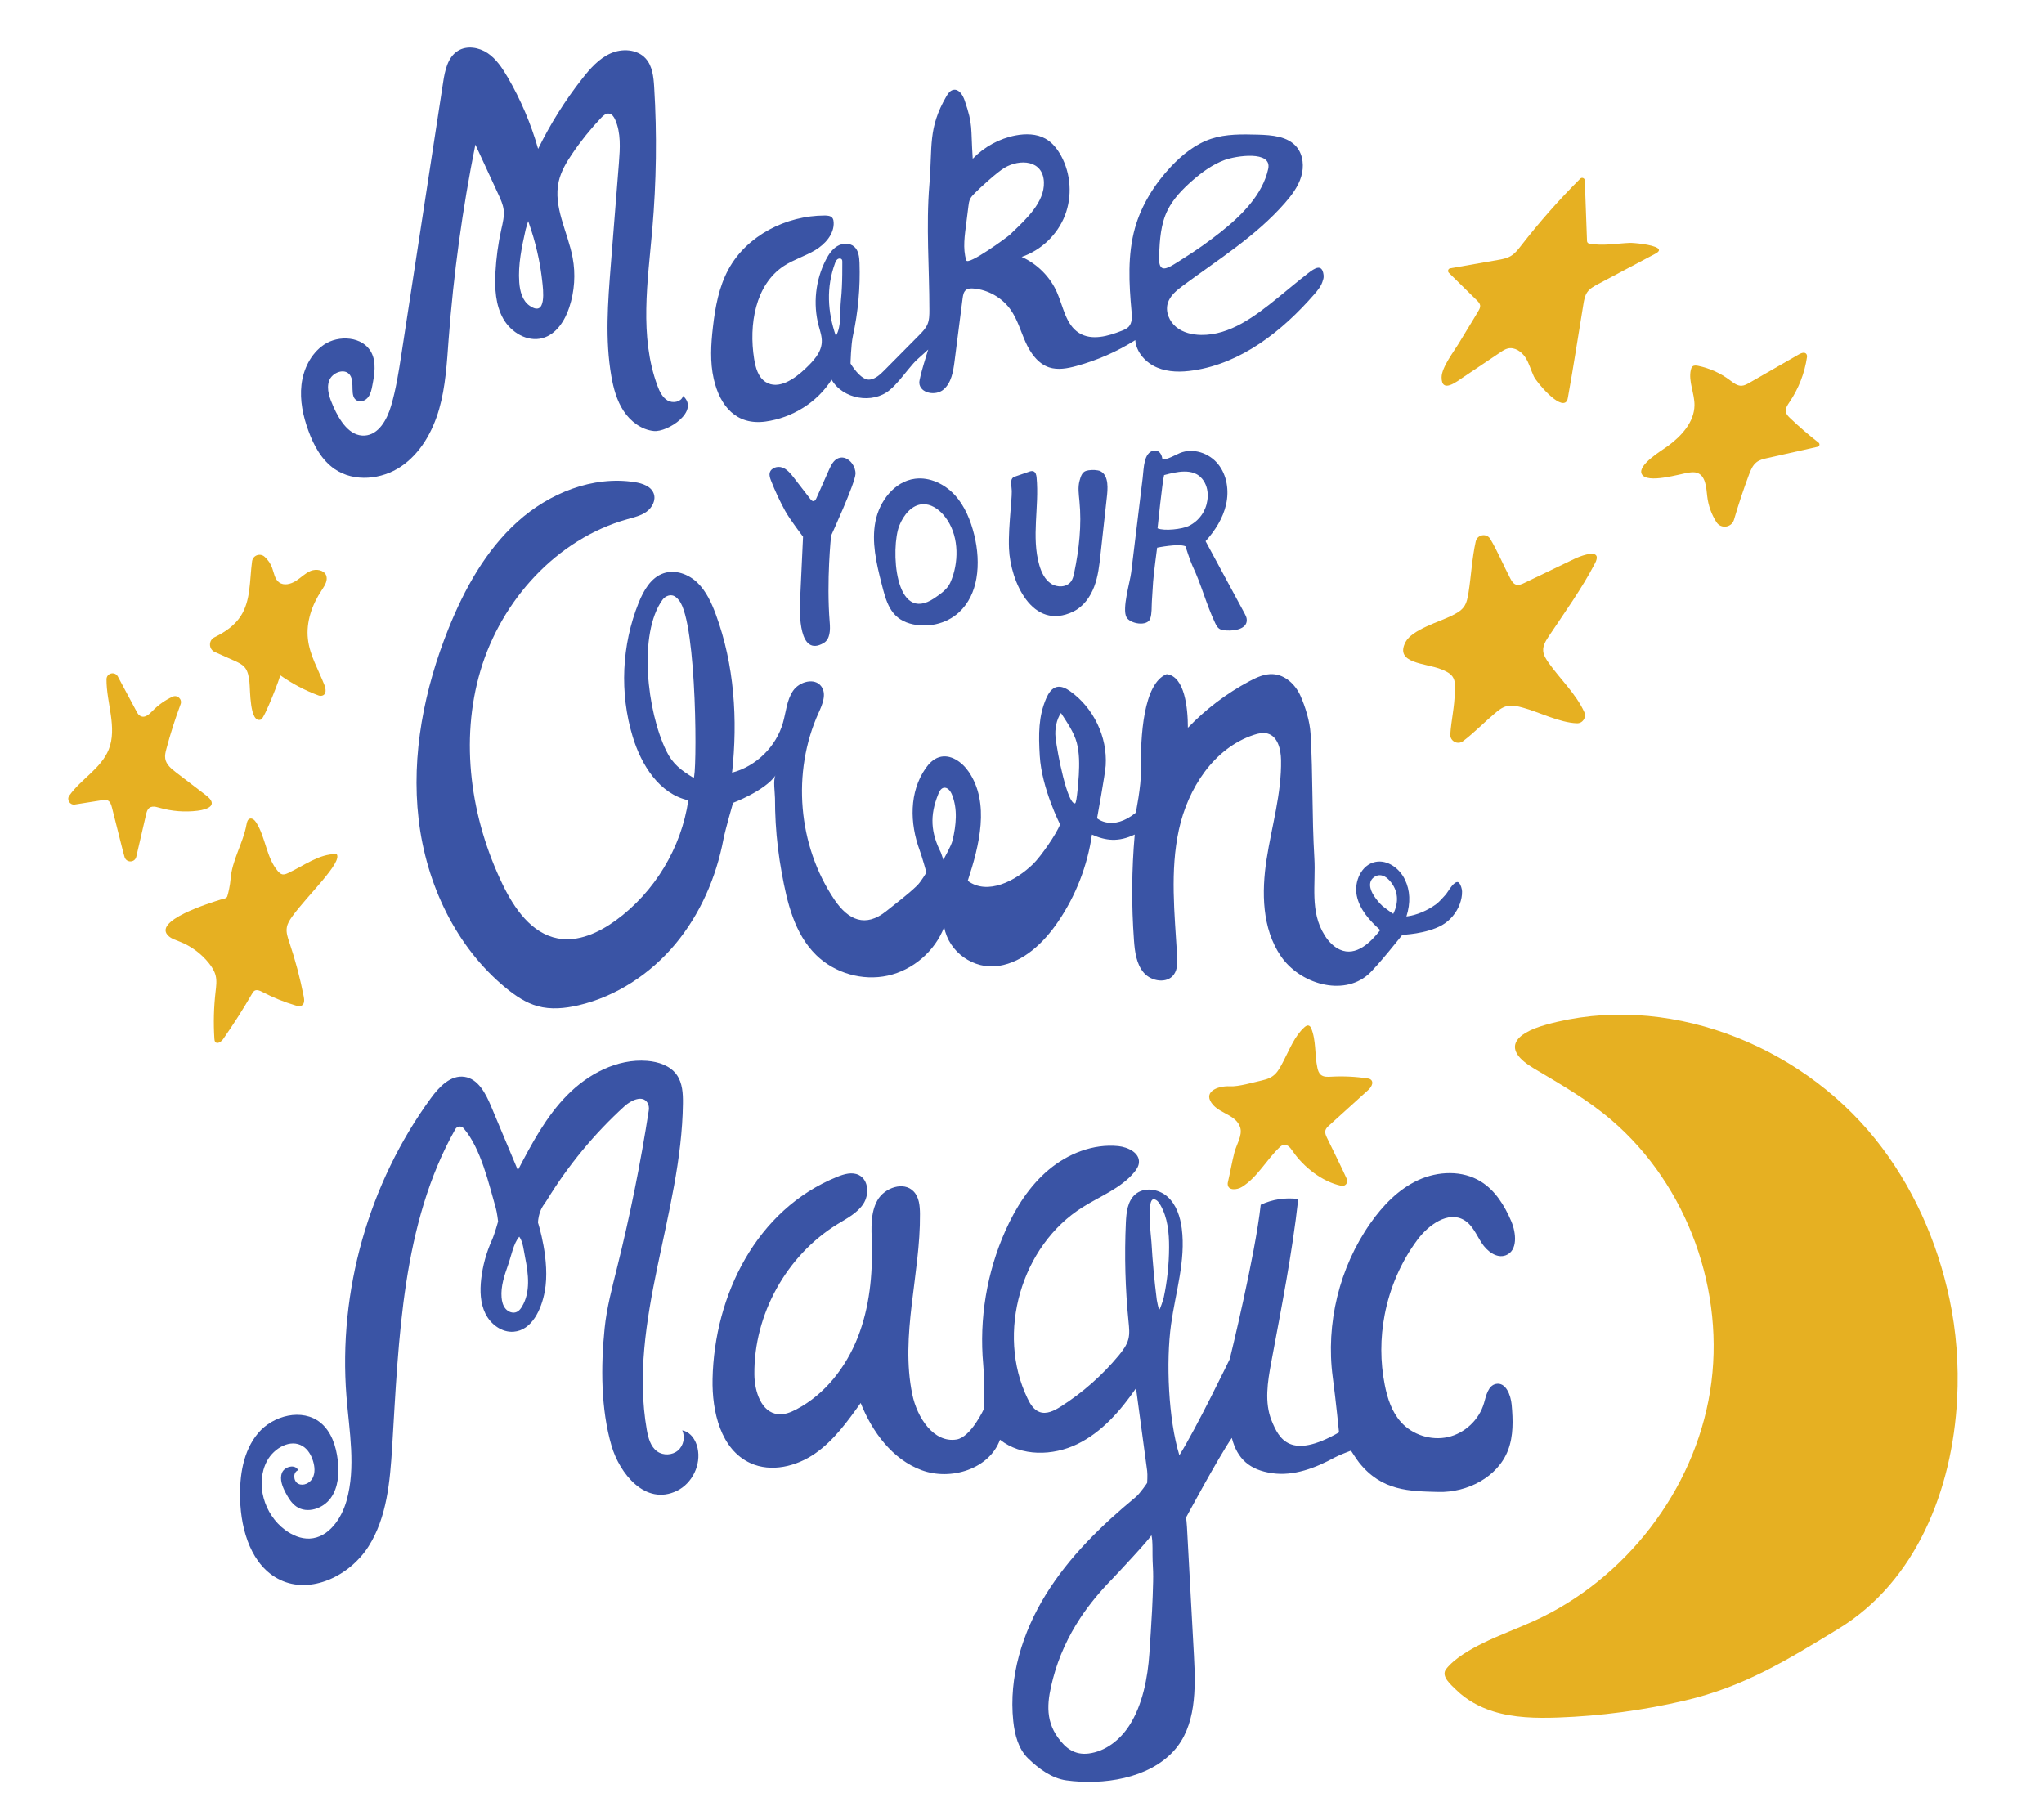 <?xml version="1.0" encoding="utf-8"?>
<!-- Generator: Adobe Illustrator 21.1.0, SVG Export Plug-In . SVG Version: 6.00 Build 0)  -->
<svg version="1.1" xmlns="http://www.w3.org/2000/svg" xmlns:xlink="http://www.w3.org/1999/xlink" x="0px" y="0px"
	 viewBox="0 0 2957.4 2633.5" style="enable-background:new 0 0 2957.4 2633.5;" xml:space="preserve">
<style type="text/css">
	.st0{fill:#3A54A5;}
	.st1{fill:#E6B022;}
</style>
<g id="Blue">
	<path class="st0" d="M1588.3,680.6c-5.6-1.1-13.2-0.6-17.2,0.8c-5.9,2.1-7.5,8.7-9.1,14.1c-2.7,9.6-1.1,19.7-0.2,29.6
		c3.4,34.6-0.5,69.7-7.6,103.7c-0.9,4.3-1.9,8.8-4.5,12.4c-6.3,8.8-20.1,9.2-29.1,3.2s-13.9-16.5-16.9-26.9
		c-11.7-40.7,0.1-84.4-3.9-126.5c-0.3-3.5-1.2-7.7-4.5-9c-2.2-0.9-4.7-0.1-6.9,0.7c-6.3,2.2-12.5,4.3-18.8,6.5
		c-1.8,0.6-3.8,1.3-5,2.9c-3.1,3.8-0.7,13.8-0.7,18.4c0,9-1.1,18.1-1.7,27c-1.4,18.8-3.1,37.6-2.3,56.5c2,46.6,33.5,119.8,93.1,90.8
		c14.4-7,24.4-20.9,30.1-35.9c5.7-14.9,7.5-31,9.2-46.9c3-27.4,6.1-54.9,9.1-82.3c1.3-11.3,3.4-31.2-9-37.8
		C1591.4,681.3,1590,680.9,1588.3,680.6z"/>
	<path class="st0" d="M1232.9,670.7c-4.9-6.7-12.6-10.8-20.1-7.7c-6.8,2.8-10.4,10.2-13.4,16.9c-6,13.6-12.1,27.2-18.1,40.8
		c-0.9,2-2.2,4.3-4.4,4.4c-1.8,0-3.2-1.5-4.4-3c-8-10.3-16-20.6-23.9-30.9c-4.6-5.9-9.5-12.1-16.6-14.7c-7-2.6-16.6,0.4-18.3,7.7
		c-0.9,3.8,0.5,7.7,1.9,11.3c5.8,14.9,12.6,29.4,20.3,43.5c7,12.8,26,37.5,26,37.5s-2.8,62.2-4.3,92.4c-0.9,17.4-2,82.7,34.2,61.4
		c9.3-5.5,9.6-18.7,8.7-29.5c-5-60.8,2-125.8,2-125.8s35-76.2,35.3-89.5C1237.9,680.3,1236,675,1232.9,670.7z"/>
	<path class="st0" d="M1412.7,837c3.6-20.5,1.9-42.7-3.1-63c-5.2-21-13.5-41.7-28.1-57.7c-14.6-15.9-36.3-26.4-57.7-23.6
		c-29.8,3.9-51.5,32.5-57.2,62c-5.7,29.5,1.3,59.8,8.7,88.9c6.8,26.8,12.6,50.4,41.2,58.6c24.3,6.9,52.4,1,71.1-16.3
		C1401.6,873,1409.4,855.7,1412.7,837z M1374.8,843.3c-4.3,9.4-14,16.1-22.5,21.9c-58.5,40.1-63.9-73.3-51-105
		c6.1-15.1,18.1-30.3,34.4-30.7c10.9-0.3,21,6.3,28.4,14.4c20.8,23,24.1,57.9,15.2,87.5C1378,835.4,1376.6,839.4,1374.8,843.3z"/>
	<path class="st0" d="M1801.8,889.7c-0.4-0.9-0.9-1.7-1.3-2.6c-18.7-34.7-37.5-69.4-56.2-104.1c13.8-15.3,25.2-33.2,29.7-53.2
		s1.3-42.4-11.7-58.4c-12.9-16-36.3-23.8-55.2-15.9c-5.9,2.5-19,10-25.3,9.3c0,0-0.5-14-12.5-13c-14.7,3.4-14.2,24.8-16,39.8
		c-5.5,45.5-11,91-16.6,136.5c-1.7,14.1-13.6,52.7-6.8,65c5.2,9.5,30.1,13.8,34.3,2c2.6-7.4,1.9-17.1,2.4-24.8
		c0.6-9.5,1.2-19.1,1.8-28.6c0.7-10.9,5.8-49.3,5.8-49.3s31-6.4,41-2c0,0,6.6,20.7,10,28c13.3,28,19.6,54.8,32.9,82.9
		c1.4,3,2.9,6,5.5,8c3.1,2.4,7.3,2.7,11.2,2.9c12.3,0.8,29.2-2.5,29.1-14.8C1804,894.7,1803.1,892.2,1801.8,889.7z M1725.5,757.8
		c-1.8,1.2-3.8,2.3-5.8,3.3c-9.1,4.4-35.1,7.6-44.9,3.3c0,0,7-68,9.5-77c17.5-4.6,41.6-10.8,55,5.3c5.8,6.9,8.4,16.2,8.1,25.2
		C1747,734.1,1739.1,748.8,1725.5,757.8z"/>
	<path class="st0" d="M1865.8,204c0,0.2-0.1,0.3-0.2,0.5C1865.7,204.4,1865.8,204.2,1865.8,204z"/>
	<path class="st0" d="M1861,202.1c0,0.3,0.1,0.5,0.2,0.7C1861.1,202.6,1861,202.4,1861,202.1L1861,202.1z"/>
	<path class="st0" d="M1915,397.7c-2.1-17-13.2-9.5-22.2-2.5c-15,11.6-29.5,23.9-44.3,35.9c-32.5,26.3-68.8,54.1-110.7,53.5
		c-12.8-0.2-26.1-3.3-36-11.4s-15.8-21.9-12.3-34.2c3.2-11.2,13-19,22.3-25.9c50.9-37.7,105.5-71.6,147.2-119.3
		c9.9-11.3,19.2-23.7,23.6-38.1s3.1-31.3-6.4-42.9c-12.9-15.7-35.9-17.4-56.2-18c-22.7-0.6-46-1.1-67.6,6
		c-22.7,7.5-41.9,23-58.3,40.4c-23.6,25.2-42.5,55.3-51.9,88.5c-11,39.1-8.7,80.6-5,121c0.7,7.7,1.1,16.5-4.2,22.1
		c-2.6,2.8-6.3,4.3-9.8,5.7c-20,8-43.7,14.7-61.9,3.3c-19.3-12-22.8-37.9-31.9-58.6c-9.9-22.7-28.6-41.4-51.2-51.5
		c28.2-9.6,51.8-32.1,62.6-59.9c10.8-27.8,8.7-60.3-5.6-86.5c-5.5-10-12.8-19.3-22.8-24.8c-12.8-7.1-28.4-7.3-42.8-4.6
		c-23.6,4.5-45.6,16.5-62.2,33.8c-3.1-46.5,0.7-48-11.6-84.2c-2.6-7.8-8.3-17.1-16.4-15.5c-4.7,0.9-7.8,5.3-10.2,9.5
		c-26.8,46.4-19.9,71.7-24.5,127.4c-5,60.3,0,121,0,181.5c0,7.2,0,14.7-3,21.3c-2.6,5.8-7.2,10.5-11.7,15.1
		c-16.8,16.9-33.5,33.8-50.3,50.8c-6,6-12.6,12.4-21,13.6c-13.3,2-28.1-23.3-28.1-23.3s0.6-26.6,3.4-39.7
		c7.6-34.7,10.8-70.4,9.6-105.9c-0.3-8.4-1.3-17.8-7.6-23.4c-6.6-5.8-17.1-5.3-24.6-0.8c-7.5,4.5-12.6,12.2-16.6,20
		c-14.9,29-18.7,63.6-10.3,95.2c2.1,7.9,5,15.8,4.5,24c-0.8,15.2-12.5,27.3-23.5,37.8c-15.9,15.2-39.2,31.4-57.7,19.6
		c-10.9-6.9-14.7-20.9-16.7-33.6c-7.8-49.1,1.5-107,43-134.3c14.2-9.3,30.8-14.2,45.4-22.9c14.5-8.7,27.6-23.4,26.7-40.3
		c-0.1-2.1-0.5-4.4-1.7-6.1c-2.4-3.3-7.1-3.7-11.2-3.7c-55.8,0.1-112.6,28.8-139.3,77.8c-13.9,25.5-19.2,54.8-22.5,83.7
		c-2.9,25-4.4,50.5,1.2,75c9.1,39.7,32.9,67.3,74.9,61.6c38.5-5.3,74.8-27.6,95.6-60.6c16.2,28.2,59.4,35.8,84.2,14.9
		c10-8.4,18.3-19.5,26.8-29.8c4.7-5.6,9.5-11.6,15.1-16.3c4.2-3.6,13.7-12.4,13.7-12.4c0,0-13.3,41.2-12.9,48.3
		c0.9,15,23.6,19.3,35,9.6s14.1-26,16-40.9c3.9-30.4,7.8-60.9,11.7-91.3c0.6-4.4,1.4-9.3,5-12c2.9-2.2,6.9-2.3,10.6-2
		c21.2,1.7,41.4,13.2,53.7,30.5c10,14.1,14.6,31.1,21.6,46.8s17.8,31.3,34.1,36.8c12.8,4.2,26.7,1.6,39.7-2
		c30-8.2,58.8-20.8,85.1-37.4c1.4,17.7,15.2,32.8,31.6,39.7c16.4,6.9,34.9,6.8,52.5,4.1c69.5-10.3,128.5-56.9,174.6-109.8
		c5.4-6.2,10.9-12.8,12.8-20.8C1915.1,403.1,1915.3,400.4,1915,397.7z M1863.1,200.6c-0.4-0.1-0.8-0.1-1.3,0.1
		C1862.3,200.5,1862.7,200.5,1863.1,200.6z M1218.1,415.2c-0.3,6.4-0.7,12.8-1.4,19.2c-1.8,17.2,1.2,37.3-7.3,51.7
		c-12.2-35.2-14-70.5-1.3-105.1c0.8-2.2,1.8-4.6,3.7-6c1.9-1.4,5.1-1.4,6.3,0.6c0.6,1,0.6,2.3,0.6,3.4
		C1218.7,391.1,1218.7,403.1,1218.1,415.2z M1334.2,489.2L1334.2,489.2c0.1-0.1,0.2-0.1,0.4-0.2
		C1334.4,489.1,1334.3,489.1,1334.2,489.2z M1465.1,335.8c-1.2,1.2-2.4,2.3-3.6,3.5c-4,3.9-60.9,45.3-63.4,37.4
		c-5.5-17.2-2.1-37.2,0.1-54.8c1-7.9,2-15.9,3-23.8c0.4-3.4,0.9-6.8,2.3-9.9c1.5-3.3,4.1-5.9,6.6-8.5c8.5-8.7,32.8-30.7,43.2-36.9
		c22.1-13.2,55.8-11.6,57.1,20.7C1511.5,292.6,1484.2,317.5,1465.1,335.8z M1681.7,387.8c-3.5-1.6-5.3-7.2-4.7-18.8
		c1.1-22.1,2.3-44.7,12.4-65c8.1-16.4,21.7-30.4,36.2-43.1c13.6-11.8,28.5-22.8,46.2-29.4c15.9-6,69.2-14.4,63.1,13
		c-8.3,37.2-37.9,66.9-69.4,91.8c-16.8,13.2-34.3,25.7-52.7,37.2C1698.8,382.3,1687.6,390.6,1681.7,387.8z M1882.6,431.2
		c-0.3,0.5-0.7,0.9-0.9,1.5C1881.9,432.1,1882.2,431.6,1882.6,431.2c0.3,0,0.5,0,0.7,0.1C1883.1,431.2,1882.8,431.1,1882.6,431.2z"
		/>
	<path class="st0" d="M988.3,572.9c-0.1,0.3-0.2,0.6-0.3,0.9c-3,7.9-14.5,10-22,5.7c-7.7-4.5-11.8-13.3-14.9-21.7
		c-26.3-71.5-13.9-150.4-7.3-226.3c5.9-68.4,6.9-137.2,2.7-205.6c-0.9-14.7-2.5-30.5-12.4-41.4C921.8,71,900,69.8,883.3,77.3
		c-16.7,7.5-29.3,21.7-40.6,36.1c-24.9,31.6-46.4,65.8-64.1,102c-10.3-36.2-25.1-71.1-44.1-103.7c-7.7-13.1-16.3-26.3-28.9-34.8
		c-12.6-8.5-30.1-11.4-43-3.4c-14.9,9.2-18.9,28.7-21.5,46c-20.1,131-40.2,262-60.3,393c-3.9,25.2-7.8,50.5-15,74.9
		c-5.8,19.6-17.8,41.6-38.2,42.8c-21.9,1.3-36.3-21.8-45.2-41.8c-5.2-11.8-10.4-25-6.3-37.2c4.1-12.2,22.5-19.2,30.1-8.8
		c8.1,11-1.5,32,11,37.5c5.4,2.4,12-0.6,15.6-5.4c3.6-4.8,4.8-10.8,5.9-16.6c3.1-16,6.1-33.5-1.4-47.9
		c-12.2-23.4-47.5-25.9-69.1-10.9c-18.6,12.9-29.4,35.1-32,57.6s2.2,45.3,10,66.5c7.8,21.5,19.3,42.7,38.2,55.6
		c28,19.1,67.7,15.2,95.8-3.8c28.1-19,45.8-50.5,55.2-83.1c9.3-32.6,11.2-66.9,13.7-100.7c7.1-94.7,20-188.9,38.7-282
		c11.1,24.1,22.3,48.2,33.4,72.3c3.2,7,6.5,14.2,7.5,21.9c1.2,9.6-1.3,19.2-3.4,28.6c-4.6,20.6-7.4,41.6-8.5,62.6
		c-1.1,22.8,0.1,46.6,11.3,66.5c11.2,19.8,34.9,34.2,56.9,28.1c19.8-5.5,32.3-25.1,38.7-44.6c7.6-23.1,9.3-48.1,4.8-71.9
		c-7-37.1-28.5-73.4-20.1-110.2c3.3-14.6,11.1-27.7,19.5-40c12.4-18.4,26.4-35.7,41.6-51.8c3.3-3.5,7.4-7.2,12.1-6.3
		c4.1,0.8,6.7,4.8,8.4,8.6c8.6,19.3,7.1,41.4,5.5,62.5c-3.9,49.5-7.8,98.9-11.8,148.4c-4.2,53.4-8.4,107.5,0.8,160.3
		c3.1,17.7,7.9,35.5,17.8,50.5c9.9,15,25.6,27,43.5,28.9C965.8,625.8,1013,594.8,988.3,572.9z M766.4,442.4
		c-10.6-7.2-14.2-21.1-15.1-33.9c-1.9-25.7,3.7-51.4,9.3-76.6c0.3-1.2,3.6-12.1,3.6-12.1s3.6,10.7,4.6,13.7
		c4.3,13.3,7.8,26.8,10.6,40.5c2.2,10.8,3.9,21.7,5.1,32.7C785.8,418.1,791.4,459.6,766.4,442.4z"/>
	<path class="st0" d="M2107.7,1276.3c-6.1,1.3-13.4,15.4-16.3,18.4c-4.2,4.5-8.6,9.9-13.6,13.6c-12.6,9.1-27.4,15.7-42.9,17.7
		c6.2-19.8,5.5-37.6-2.3-53.6c-7.7-16-25.1-28.8-42.6-25.3c-20.2,4-31,28.3-27,48.5c4,20.2,18.7,36.4,34,50.1
		c-13.3,17.2-34.9,39-58.5,28.2c-9.2-4.2-16.4-11.9-21.8-20.5c-22-34.8-12.7-73.6-15-111.9c-3.6-61-1.9-119-5.5-180
		c-1-17.7-7.5-38.8-14.7-55c-7.3-16.2-22.1-30.2-39.8-31.1c-12-0.7-23.4,4.6-34,10.2c-33,17.6-63.1,40.4-89,67.4
		c0-28.5-4.5-74.5-30.7-77.6c-33.7,13.1-38.1,90.4-37.2,139c0.4,23.7-7.5,61.5-7.5,61.5c-34,27.5-56,8-56,8s11.7-63.9,12.5-76.4
		c2.6-41.4-17.6-83.4-51.4-107.4c-5.7-4-12.5-7.7-19.3-6.2c-7.7,1.8-12.3,9.5-15.5,16.8c-11.1,26-11.1,51.4-9.2,83
		c2.8,47,29.4,99.1,29.4,99.1c-5.5,14.3-28,46.5-38.9,57.2c-25.5,24.8-66.2,45.7-94.7,24.4c17-51.8,32.1-112.4,1.6-157.5
		c-9.6-14.3-26.8-26.6-43.2-21.3c-8.2,2.6-14.5,9.1-19.4,16.1c-23.8,34.3-23,79.3-8.6,118.4c3.6,9.8,9.8,32.2,9.8,32.2
		s-8,13.8-13.8,19.3c-14,13.4-29.3,24.6-44.3,36.7c-29.9,24-54.7,13.4-75-16.6c-52.9-78.3-61.9-184.3-22.9-270.4
		c5.6-12.3,11.9-27.3,3.9-38.2c-9.5-13.1-31.8-7-40.9,6.4c-9.1,13.4-10.1,30.5-14.5,46c-9.8,34.7-38.8,63.2-73.7,72.4
		c8.4-76.9,3.3-156.3-23.5-228.9c-6.2-16.7-13.8-33.5-26.6-45.9s-32.1-19.5-49-13.7c-18.3,6.2-28.9,24.9-36.1,42.8
		c-24.6,61.1-27.7,130.6-8.6,193.6c12.4,41,38.7,82.9,80.5,92.1c-10.1,68.8-48.8,132.9-105,173.8c-24.4,17.7-54.4,31.6-84,26
		c-37.9-7.2-62.8-43.2-79.6-77.9c-46.2-95.6-62.3-207.8-32.1-309.6c30.2-101.7,110.2-190.3,212.4-219c9.7-2.7,19.8-5,27.9-10.9
		s13.8-16.6,10.4-26.1c-3.7-10.6-16.3-14.8-27.3-16.6c-61-9.6-124,15.9-169.9,57.3c-45.9,41.4-76.6,97-99.7,154.4
		c-35.1,87.3-54.2,182.6-43.3,276.1c10.9,93.5,53.9,185,126.8,244.5c13.6,11.1,28.4,21.1,45.3,25.8c19.2,5.4,39.8,3.3,59.2-1.2
		c54.7-12.8,104-45.4,140.1-88.6c36-43.2,59.1-96.4,69.6-151.6c2.7-14.1,13.9-52.7,13.9-52.7s46-17.3,61.6-39.8
		c-4,5.7-0.9,26-0.9,33.1c0,11.8,0.3,23.7,1,35.5c1.4,24.4,4.4,48.7,8.8,72.7c7.7,42.2,18.1,87.6,49.8,118.7
		c26.7,26.2,67,37.8,103.5,29.8s68.3-35.3,81.7-70.3c6.5,36.3,42.9,61.9,79,56.2s65.1-33.5,85.7-63.8
		c25.7-37.6,42.6-81.1,49.1-126.2c20.3,9.1,38.3,11.1,61.9-0.1c-4.5,50.9-4.8,102.1-1.1,153c1.2,16.6,3.4,34.3,14.2,47
		c10.9,12.6,33.5,16.2,43.4,2.8c5.6-7.7,5.4-18,4.8-27.6c-3.6-60.8-10.4-122.6,2.6-182.2s50.4-117.9,108.3-137.1
		c6.5-2.2,13.6-3.8,20.2-1.9c14.7,4.3,19,22.8,19.3,38.1c0.9,48.5-13.5,95.7-20.9,143.6s-6.7,100.4,20.7,140.4s89.3,58.4,126,26.7
		c13.2-11.5,49.7-57.7,49.7-57.7s34.2-1,57.3-13.9c11.7-6.6,21.2-18,25.8-30.6c2.1-5.8,3.5-12.1,3.3-18.3c-0.1-3.5-1.8-9.5-4.2-12.1
		C2110.3,1276.3,2109,1276,2107.7,1276.3z M1003.4,1125.4c-17.7-10.8-30.1-19.8-39.4-39c-27.9-57.3-40.8-169.2-5.6-218.4
		c3.2-4.5,9-7.6,14.4-6.5c4,0.8,7,3.9,9.6,7.1C1009.2,901.3,1008.6,1128.6,1003.4,1125.4z M1378.2,1216
		c-1.8,7.8-13.3,27.9-13.3,27.9l-3.5-10.2c-14.7-29.3-16.4-53.7-3.9-84.6c1.5-3.8,3.6-8.1,7.6-9.2c5.6-1.4,10.2,4.5,12.3,9.9
		C1385.8,1170.7,1383.5,1193.6,1378.2,1216z M1555.4,1162.4c-11,1-25.5-71.6-28.2-95.8c-1.2-11.2,1.3-25.6,7.9-35
		c8.6,13.4,18.8,27.8,22.9,43.3c3.9,15.1,3.7,31,2.9,46.4C1560.6,1124.3,1558.3,1162.1,1555.4,1162.4z M2015.9,1322.1
		c-0.2,0.5-14.3-10.1-15.6-11.2c-4.7-4.3-8.8-9.4-12.3-14.7c-5.6-8.5-9.9-21.3,1.5-28c7.6-4.5,15.4-0.6,21.2,6
		C2023.3,1288.4,2024.1,1305.5,2015.9,1322.1z"/>
	<path class="st0" d="M2003.4,1902.5c7.5-39.2,23.6-76.7,47.4-108.7c16-21.5,44.4-42.2,67.5-28.6c12.2,7.1,17.8,21.4,25.5,33.2
		c7.7,11.8,21.5,22.8,34.8,17.9c17.6-6.6,15.3-32.2,8-49.4c-9.6-22.5-23.1-44.5-44-57.4c-26.8-16.6-62-15.2-90.6-2.1
		c-28.6,13.2-51.2,36.7-69.3,62.5c-44.9,64.1-64.7,145.2-54.4,222.7c4.6,34.3,9.1,79.8,9.1,79.8c-70.5,40.5-86.8,9.5-97.5-16.9
		s-5.8-56.3-0.6-84.3c14.6-78.6,30.3-157,39.1-236.4c-18.4-2.5-37.5,0.4-54.3,8.3c-7.9,73.3-44.8,223.3-44.8,223.3
		s-48.7,100.7-72.9,139.1c-16-52-19.5-135.5-12-189.4c6.4-46.2,21.4-92.2,15.5-138.5c-2.2-17.1-7.8-34.6-20.6-46.1
		s-34.1-14.7-47-3.2c-10.9,9.7-12.6,25.8-13.3,40.3c-2.2,48-0.9,96.2,3.9,144c0.8,8.3,1.8,16.8-0.3,24.9
		c-2.3,8.9-8.1,16.5-13.9,23.6c-24,28.9-52.4,54-84.1,74.1c-9.1,5.8-20.1,11.4-30.3,7.8c-8.5-3-13.7-11.5-17.6-19.7
		c-45.7-94.7-9.2-221.1,79.9-276.8c25.5-16,55-27.2,74.3-50.2c3.4-4.1,6.6-8.8,7-14.1c1.3-14.2-15.8-22.5-29.9-24
		c-36.2-3.6-72.7,10.8-100.6,34.2c-27.9,23.4-47.9,55-62.7,88.2c-26.9,60.3-38.1,127.6-32.1,193.4c1.9,21.2,1.4,63.7,1.4,63.7
		s-18.9,41.5-39.9,45c-33.3,5.5-57.3-32.1-64.1-65.2c-17.8-85.6,11.8-173.6,11.1-261c-0.1-11.6-1.1-24.2-9.1-32.6
		c-14.3-15.2-42-5.6-52.4,12.6c-10.3,18.2-8.8,40.4-8.2,61.3c1.4,46.5-3.3,93.8-20.3,137.1c-17.1,43.3-47.4,82.4-88.6,104.1
		c-8.3,4.4-17.4,8.1-26.7,7.1c-24.4-2.5-34.1-33-34.3-57.6c-0.9-86.6,46.5-172.1,120.3-217.4c13.6-8.3,28.5-15.9,37.3-29.2
		c8.8-13.3,7.9-34.6-6.4-41.8c-9.7-4.9-21.3-1.5-31.4,2.6c-117,47.2-177.8,171.6-180.3,292.5c-1,47.2,11.8,102.1,54.8,121.7
		c30,13.7,66.4,4.9,93.5-13.9c27.1-18.8,46.8-46.2,66-73.1c16.7,41.9,45.9,81.6,88.2,97.2c42.3,15.6,98-1.7,113.4-44.1
		c30.9,24.5,76.5,23.6,112,6.3c35.5-17.3,62.3-48.2,84.8-80.7c5.4,39.8,10.7,79.6,16.1,119.4c0.8,5.8,0,17.5,0,17.5
		s-9.9,15-16.9,20.8c-49.5,40.9-96.1,86.3-129.8,140.9c-33.7,54.6-53.8,119.3-47,183.1c2.1,19.6,7.3,40,21.4,53.8
		c15.1,14.7,34.3,28.9,55.2,31.8c53.6,7.3,118.9-2.5,155.4-42.4c32.7-35.7,32-89.8,29.4-138.1c-3.4-62-6.7-124.1-10.1-186.1
		c-0.9-15.8-2-12.4-2-12.4s46.9-87.5,66.9-116.5c8,31,26.4,46.4,58,51c31.6,4.7,63.3-7.6,91.3-22.9c6.4-3.5,23.1-9.7,23.1-9.7
		s8,12.5,11.7,17.2c33,41.5,73,41.5,114.7,42.6c41.8,1.1,86-21.4,100.9-60.5c7.9-20.7,7.2-43.6,5.2-65.7
		c-1.3-14.2-8.6-32.8-22.5-30.1c-11.5,2.2-14.4,16.8-17.6,28c-7,24-27.7,43.4-52,48.9c-24.3,5.5-51.4-3.1-68-21.6
		c-13.3-14.8-19.7-34.4-23.5-53.9C1996.9,1970.3,1997,1935.8,2003.4,1902.5z M1201,2004.1c0.3-0.5,0.6-0.9,1-1.4
		c0.1,0,0.2,0.1,0.3,0.1C1201.8,2003.3,1201.4,2003.7,1201,2004.1z M1666.9,2329.6c-1.1,21-2.5,42-3.9,62.8
		c-2.4,35.1-9.8,74.4-29.2,104.4c-13.3,20.6-34.4,37.3-58.8,40.3c-19.9,2.4-33-7.4-44.1-22.8c-19.7-27.2-15.3-55.3-7.2-86.2
		c8.2-31.1,21.9-60.7,39.6-87.5c13.2-19.9,28.6-38.3,45.3-55.4c4.8-4.9,58-61.7,57.3-64.2c2.4,7.8,1.3,29.2,1.8,37.3
		c0.6,10.2,1,20.3,0.7,30.5C1668.1,2302.2,1667.6,2315.9,1666.9,2329.6z M1677.4,1894.7c-1.1,0.1-3.5-12.7-3.7-14.1
		c-3.5-27.7-6.1-55.4-7.7-83.3c-0.5-8.7-7.8-64.2,3.9-62.1c4.1,0.7,6.9,4.4,8.9,8c10.7,18.4,12.8,40.5,12.7,61.8
		c-0.1,24.4-2.7,48.8-7.8,72.7C1683.2,1879.9,1678.5,1894.6,1677.4,1894.7z"/>
	<path class="st0" d="M999.2,2076c-3.4-3.3-7.4-5.7-12.1-6.5c4.6,9.7,1.9,22.3-6.3,29.2s-21.1,7.5-29.9,1.3
		c-9.7-6.9-13-19.6-15.1-31.4c-27.2-156.7,50.4-312.8,52.3-471.9c0.2-14.4-0.6-29.8-8.9-41.5c-9.4-13.4-26.6-19-42.9-20.3
		c-43.3-3.4-85.4,18.9-115.8,49.8c-30.4,30.9-51.1,69.9-71.2,108.4c-13-30.9-25.9-61.9-38.9-92.8c-7.7-18.4-18.6-39.4-38.3-42.3
		c-20-3-36.7,14.5-48.6,30.8c-90.1,123.3-134.3,279.4-122.2,431.6c4,50.5,13.9,102.2,0.1,151c-7.4,26.2-26.1,53.4-53.3,54.7
		c-12.8,0.6-25.3-4.9-35.6-12.5c-30.3-22.3-43.8-67-26-100.1c9.9-18.3,33.8-32.1,51.5-21.1c7.6,4.7,12.4,13.1,15,21.7
		c2.4,7.9,3.2,16.9-0.6,24.3c-3.8,7.4-13.4,12.1-20.8,8.4c-7.4-3.7-8.1-16.8-0.2-19.6c-4.1-9.3-19.9-5.5-23.5,3.9
		c-3.6,9.5,0.8,20,5.5,29c4,7.4,8.4,14.9,15.4,19.7c15.6,10.8,38.8,3,49.8-12.4c11-15.4,12.3-35.9,10.1-54.7
		c-2.4-20.3-9.2-41.4-25-54.3c-26.3-21.3-68.5-10.7-90.3,15.2c-21.8,25.9-27,61.9-26,95.7c1.3,45.5,16.6,96.5,57.6,116.4
		c44.9,21.8,101.3-6,128.1-48.1s31.2-94.2,34.3-144.1c9.6-157.4,14.2-322.9,91.4-459.8c2.5-4.4,8.7-5.1,12-1.2
		c25.2,29.1,36.7,81.4,46.6,115.6c1.8,6.3,3.3,19.2,3.3,19.2s-5.1,18.5-9.1,27.3c-8,17.8-13.2,36.8-15.4,56.1
		c-1.9,17-1.4,34.8,6.2,50.1c7.6,15.3,23.6,27.3,40.7,26c26.5-2,40.3-32.2,45.1-58.4c8.2-43.9-9.8-99.4-9.8-99.4s0-7.1,3-15.5
		c3-8.5,5.7-10.3,9.9-17.1c30.8-50.3,68.6-96.1,112.2-135.8c9.5-8.7,26.1-16.5,33.1-5.3c2.1,3.3,2.7,7.3,2.1,11.2
		c-11.9,76.8-27.3,153-46.1,228.4c-7.1,28.7-14.8,57.5-17.8,86.9c-5.6,54.9-5.6,116.7,10,170.1c11.4,39.2,48.7,87.6,94.8,65
		c22.1-10.9,35-37.7,29.7-61.7C1007.7,2088,1004.3,2080.9,999.2,2076z M754.2,1892.1c-1.7,2.5-3.8,4.9-6.6,6.1
		c-5.4,2.5-12.1,0-16-4.5c-3.9-4.5-5.4-10.6-5.9-16.5c-1.3-16.2,4.2-32.2,9.6-47.5c4.4-12.4,7.7-30.9,16-40.4
		c5.5,7.4,6.5,20.5,8.5,30.1c4.8,23.9,8,50.3-4.6,71.1C754.8,1891.1,754.5,1891.6,754.2,1892.1z"/>
	<path class="st0" d="M1499,1806.6c0.3-0.2,0.6-0.4,0.9-0.7c-0.2,0-0.4,0-0.5,0.1C1499.2,1806,1499.1,1806.4,1499,1806.6z"/>
	<path class="st0" d="M1500.2,1805.9l-0.1-0.1c-0.1,0-0.1,0.1-0.2,0.1C1500,1805.9,1500.1,1805.9,1500.2,1805.9z"/>
</g>
<g id="Yellow">
	<path class="st1" d="M2398.5,359.1c-7.5-5.5-35.6-7.9-40.3-7.7c-19.6,0.8-39.4,4.8-58.9,1c-1.7-0.3-3-1.8-3.1-3.6L2293,261
		c-0.1-3.3-4.2-4.9-6.5-2.6c-30.5,30.4-59.1,62.8-85.5,96.8c-4.5,5.8-9.1,11.8-15.4,15.4c-5.7,3.3-12.3,4.5-18.8,5.6
		c-22.8,4-45.6,8-68.5,12c-3.1,0.5-4.2,4.3-2,6.5l40.5,39.8c2.1,2.1,4.4,4.5,4.8,7.5c0.3,2.8-1.1,5.4-2.5,7.8
		c-9,15.4-18.6,30.4-27.7,45.8c-7.3,12.3-25.5,35.6-25.6,50.2c-0.1,24.1,21.8,6.4,32.5-0.8c17.5-11.8,35-23.5,52.5-35.2
		c3.4-2.3,6.9-4.6,10.9-5.6c9.8-2.3,19.8,4.5,25.3,12.9s8,18.5,12.3,27.6c3.9,8.2,37.7,48.9,47.5,35.8c1-1.4,1.4-3.2,1.7-4.9
		c8.2-45.2,15-90.6,22.5-135.6c1-6.1,2.1-12.3,5.6-17.3c3.7-5.3,9.6-8.4,15.2-11.5c27.8-14.8,55.7-29.6,83.6-44.3
		C2401.2,363.7,2401.4,361.2,2398.5,359.1z"/>
	<path class="st1" d="M486.7,1235.7c0.1,0,0.2,0,0.3,0c9.5,11.7-42.8,60.3-64.5,90.7c-3.3,4.7-6.5,9.6-7.5,15.3
		c-1.3,7.4,1.3,14.8,3.7,21.9c8.7,25.7,15.6,51.9,20.8,78.5c0.9,4.5,1.2,10.2-2.7,12.6c-2.7,1.7-6.2,0.9-9.3,0
		c-16.6-4.9-32.7-11.5-48-19.5c-3.6-1.9-8-3.8-11.4-1.6c-1.5,1-2.5,2.6-3.4,4.2c-13,22.4-26.9,44.2-41.7,65.4
		c-2.7,3.9-8.4,8-11.5,4.4c-1-1.3-1.2-3-1.3-4.6c-1.5-22.7-0.9-45.5,1.7-68.1c0.9-7.8,2-15.8,0.1-23.4c-1.6-6.5-5.3-12.3-9.4-17.5
		c-11.1-14.1-26.1-25.2-42.8-31.7c-5.3-2.1-10.9-3.8-15.2-7.4c-26.8-22.3,61.2-49.1,74.5-53.3c3.4-1.1,8.4-1.2,9.7-4.6
		c1.5-4.2,4.2-16.7,4.8-25c2.1-27.8,18.2-52,23.1-79.3c0.6-3.2,1.5-7,4.6-8.2c3.7-1.3,7.3,2.2,9.4,5.5
		c13.8,21.8,14.5,50.6,31.2,70.3c1.9,2.2,4.1,4.4,6.9,4.8c2.6,0.4,5.2-0.6,7.5-1.7C439.4,1252.9,461.2,1235.4,486.7,1235.7z"/>
	<path class="st1" d="M2309.9,804.4c-3.5-7.6-24.6,0.7-31.7,4.1c-24.3,11.7-48.5,23.3-72.8,35c-3.7,1.8-7.9,3.6-11.9,2.4
		c-4.1-1.3-6.4-5.4-8.4-9.2c-9.4-17.8-18-38.6-28.8-56.8c-5.3-8.9-18.8-6.6-21.1,3.5c-5.4,24.1-6.7,50.5-10.4,73.7
		c-1.2,7.4-2.5,15.2-6.9,21.2c-4.4,5.9-11.2,9.4-17.8,12.7c-16.7,8.4-57.2,19.9-66.5,38c-16.3,31.5,29.5,30.2,52.2,39.6
		c6,2.5,12.2,5.2,15.9,10.5c4.3,6.3,3.8,14.5,3.1,22c0,0.3,0,0.6,0,0.9c-0.1,19.9-5.1,40.3-6.4,60.4c-0.7,9.8,10.5,15.9,18.4,10
		c16-12.1,30.9-27.5,45.6-39.9c5.1-4.4,10.5-8.8,17-10.6c8-2.2,16.4-0.1,24.4,2.1c21.4,5.7,52.9,21.7,77.7,22.5
		c8.4,0.3,14.2-8.4,10.8-16.1c-11.6-25.9-35.6-48.7-51.3-70.9c-3.8-5.4-7.7-11.2-8.2-17.7c-0.6-8,4.1-15.3,8.6-22
		c21.9-32.8,47.5-68.5,65.9-103.9c0,0,0,0,0,0C2310.4,810.4,2310.9,806.7,2309.9,804.4z"/>
	<path class="st1" d="M2631.2,640.4c-14.4-11.1-28.1-23-41.2-35.5c-2.6-2.5-5.4-5.3-6.1-8.9c-1-5,2.3-9.8,5.1-14
		c13.3-19.5,22.1-42.1,25.5-65.5c0.2-1.3,0-2.7-0.6-3.8c-2.2-3.9-7.4-2.1-10.9-0.1c-23.9,13.7-47.9,27.5-71.8,41.2
		c-3.5,2-7.2,4.1-11.3,4.3c-6.5,0.3-12-4.3-17.2-8.2c-13.5-10.1-29.3-17.2-45.8-20.6c-2.6-0.5-5.6-0.9-7.8,0.7
		c-1.6,1.2-2.2,3.2-2.7,5.2c-3.7,16.9,5.5,33.9,5.3,51.2c-0.3,24.3-18.8,44.4-38.3,58.8c-8,5.9-44.3,27.4-38.1,40.5
		c7.1,15.1,56.4-0.3,68.3-1.9c3.9-0.5,8-0.9,11.7,0.3c12.4,4,13.4,20.8,14.8,33.8c1.5,13.3,6.1,26.2,13.3,37.5
		c6.5,10.3,22.1,8.1,25.5-3.6c6.4-21.9,13.6-43.5,21.6-64.9c2.5-6.8,5.4-13.8,11.1-18.2c4.5-3.5,10.3-4.8,15.8-6l72.5-16.3
		C2632.7,645.8,2633.5,642.2,2631.2,640.4C2631.2,640.4,2631.2,640.4,2631.2,640.4z M2509.5,743.1l-0.2-0.5l0.5,0L2509.5,743.1z"/>
	<path class="st1" d="M261.3,1018.9c-7.9,21.3-14.8,42.9-20.6,64.8c-1.2,4.6-2.4,9.3-1.6,14c1.4,8.6,8.9,14.7,15.8,20
		c14.4,11,28.8,22,43.2,33c18.4,14.1,2.7,20.5-12.2,22.3c-18.5,2.3-37.4,0.8-55.2-4.3c-6.5-1.9-14.3-4-18,5
		c-0.4,0.9-0.6,1.9-0.9,2.8l-14.6,63.1c-2,8.7-14.2,9.1-16.9,0.6c-0.8-2.6-1.5-5.3-2.2-7.9c-5.4-21.3-10.7-42.6-16.1-63.9
		c-1-3.9-2.4-8.4-6-10.2c-2.6-1.3-5.7-0.9-8.5-0.4l-39.2,6.2c-7.2,1.1-12.2-7-8-12.9c16.5-23.5,45.9-39.3,56.9-66.4
		c12.9-31.7-3.4-68.1-3.1-101.9c0.1-9,12.1-11.9,16.4-4c9.3,17.4,18.7,34.8,28,52.3c0.9,1.6,2,3.1,3.5,4.1c6.9,5,13.7-1.5,18.8-6.8
		c8.3-8.5,18.1-15.4,28.9-20.4C256.6,1004.8,264,1011.7,261.3,1018.9z"/>
	<path class="st1" d="M466.5,852.4c4-6.2,8-13.2,5.4-19.9c-3.2-8-14.4-9.7-22.4-6.5c-8,3.3-14.1,9.9-21.4,14.5s-17.3,7.3-24.3,2.1
		c-6.4-4.7-7.3-13.6-10.1-21.1c-2.2-6.1-6-11.6-10.8-15.9c-6.5-5.9-17-2.2-18.2,6.6c-3.7,27.5-1.6,56.6-16.6,79.5
		c-9,13.7-22.7,22.9-37.7,30.3c-9,4.4-8.7,17.3,0.4,21.4l28.5,12.7c5.3,2.4,10.8,4.9,14.6,9.3c5,5.8,6.1,13.9,7,21.5
		c1.3,10.7,0,60.5,16.8,54.2c5.1-1.9,28.8-63.4,27.6-64.2c17.1,12.1,35.8,22,55.5,29.3c1.8,0.7,3.7,0.8,5.6,0.2
		c6.3-2,5.1-9.8,3-15.2c-8.6-22.1-21.3-43-23.9-66.6c-2.8-24.7,6-49.7,19.8-70.4C465.8,853.6,466.2,853,466.5,852.4z"/>
	<g>
		<path class="st1" d="M1983.9,1562.5L1983.9,1562.5c-1.1-1.1-2.5-1.8-3.9-2c-17.8-2.8-36-3.7-54-2.7c-5.2,0.3-11,0.6-15-2.8
			c-2.9-2.5-4.1-6.3-4.9-10c-4.2-19.1-1.5-39.7-9.2-57.8c-0.4-0.9-1-1.7-1.7-2.4c-2.9-2.4-5.6-0.5-7.7,1.3
			c-14.3,12.8-21.3,31.5-30.2,48.6c-8.8,17-13,24.5-31.8,28.6c-12.2,2.7-33.4,9.1-45.8,8.4c-18.7-1-41.4,8.8-23.9,27.6
			c11.4,12.3,32.9,14.3,38.6,32c3.6,11.2-5.5,25-8.3,35.8c-3.7,14.3-6.1,28.9-9.5,43.3c-0.2,0.9-0.4,1.8-0.3,2.7
			c0.2,9.8,13.3,8.8,20.7,4.2c22.7-14.2,35.5-39.7,55.1-58c0.9-0.9,2-1.6,3.2-2.2c6.7-3,11.4,3.2,15,8.4
			c15.3,22.5,42.4,44.4,70.5,50.2c5.6,1.2,10.2-4.5,7.9-9.8c-9.1-20.1-19.3-39.9-28.8-59.8c-1.5-3.2-3.1-6.8-2.3-10.3
			c0.7-3.1,3.3-5.5,5.7-7.7c18.7-16.9,37.3-33.8,56-50.7C1983.5,1573.7,1988.1,1566.7,1983.9,1562.5z"/>
	</g>
	<path class="st1" d="M2831.7,2024.2c2.6-49.6-1.3-99-11-144.5c-17.8-84.1-53.5-164.6-107.5-231.8
		c-111.4-138.7-304.7-213.1-476-165.4c-47.6,13.2-64,35.9-18.1,63.2c38.9,23.2,77.8,45.2,112.4,74.8
		c110.5,94.6,165.8,248.8,142.8,392.4s-122.5,272.2-254.8,332.4c-24.5,11.1-49.9,20.2-74,32.1c-17.5,8.6-41,21.9-53.1,37.4
		c-8.2,10.5,7.1,22.9,14.6,30.3c14.8,14.5,33.5,24.7,53.1,30.9c30.2,9.5,62.5,10.1,94.2,9c61.7-2.2,123.2-10.4,183.3-24.5
		c86-20.2,147.1-58,222.4-103.9C2772.3,2288.2,2824.8,2155.4,2831.7,2024.2z M2772.1,2242.1c0-0.1,0-0.2-0.1-0.3
		C2772.1,2241.8,2772.1,2242,2772.1,2242.1L2772.1,2242.1z M2821.7,2109.3c-0.1,0.7-0.8,1.3-2.6,1.7c-1,3.6-2,7.2-3,10.7
		c1-3.6,2-7.2,3-10.7c0.3-1.8,0.6-3.6,1-5.5c-0.3,1.8-0.6,3.6-1,5.5C2820.9,2110.6,2821.6,2110,2821.7,2109.3c0.1-0.3,0-0.7-0.2-1.1
		C2821.6,2108.6,2821.7,2108.9,2821.7,2109.3z"/>
</g>
</svg>
